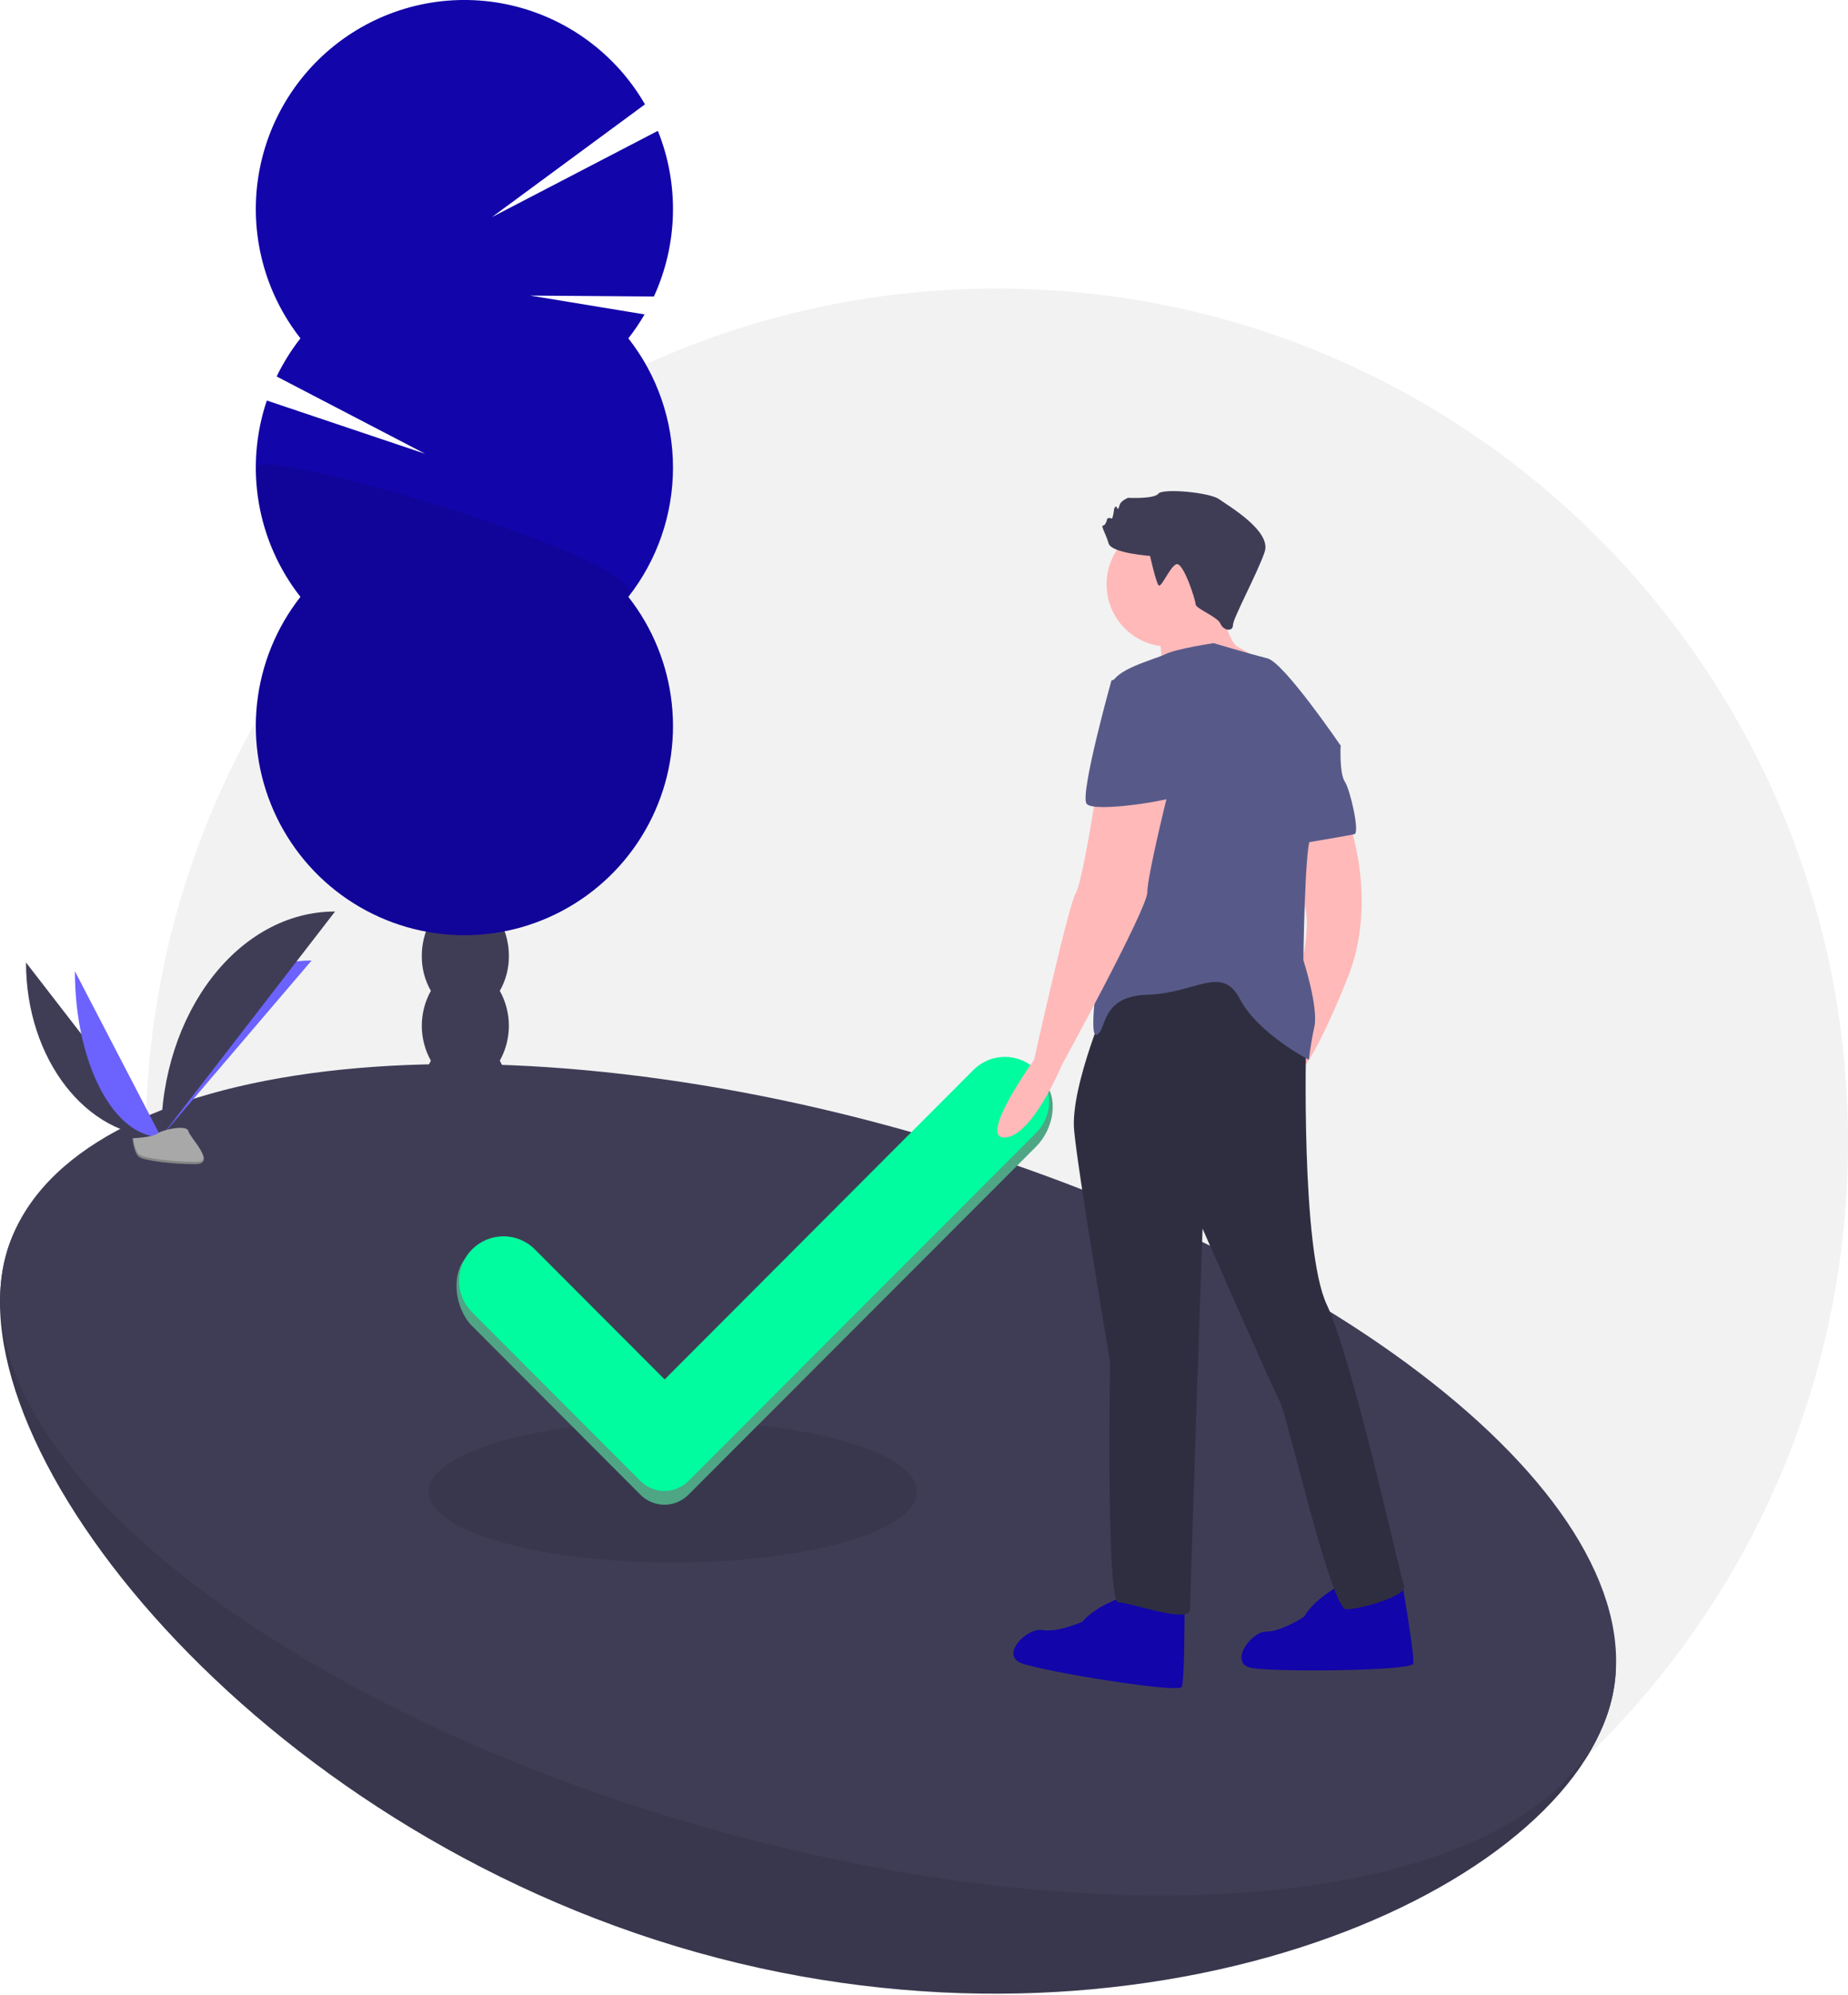 <svg width="139" height="150" viewBox="0 0 139 150" fill="none" xmlns="http://www.w3.org/2000/svg">
<g clip-path="url(#clip0)">
<path d="M74.978 150C110.337 150 139 121.278 139 85.848C139 50.418 110.337 21.697 74.978 21.697C39.62 21.697 10.957 50.418 10.957 85.848C10.957 121.278 39.62 150 74.978 150Z" fill="#F2F2F2"/>
<path d="M37.593 74.504C38.049 73.705 38.285 72.799 38.276 71.878C38.276 69.505 36.81 67.582 35.001 67.582C33.192 67.582 31.726 69.505 31.726 71.878C31.716 72.799 31.952 73.705 32.409 74.504C31.961 75.306 31.726 76.21 31.726 77.129C31.726 78.049 31.961 78.953 32.409 79.755C31.961 80.557 31.726 81.461 31.726 82.381C31.726 83.3 31.961 84.204 32.409 85.006C31.961 85.808 31.726 86.713 31.726 87.632C31.726 88.551 31.961 89.455 32.409 90.257C31.952 91.056 31.716 91.963 31.726 92.883C31.726 95.256 33.192 97.18 35.001 97.18C36.81 97.18 38.276 95.256 38.276 92.883C38.285 91.963 38.049 91.056 37.593 90.257C38.041 89.455 38.276 88.551 38.276 87.632C38.276 86.713 38.041 85.808 37.593 85.006C38.041 84.204 38.276 83.3 38.276 82.381C38.276 81.461 38.041 80.557 37.593 79.755C38.041 78.953 38.276 78.049 38.276 77.129C38.276 76.21 38.041 75.306 37.593 74.504Z" fill="#3F3D56"/>
<path d="M35.001 70.924C36.81 70.924 38.276 69 38.276 66.627C38.276 64.254 36.81 62.331 35.001 62.331C33.192 62.331 31.726 64.254 31.726 66.627C31.726 69 33.192 70.924 35.001 70.924Z" fill="#3F3D56"/>
<path d="M35.001 65.672C36.81 65.672 38.276 63.749 38.276 61.376C38.276 59.003 36.81 57.08 35.001 57.08C33.192 57.08 31.726 59.003 31.726 61.376C31.726 63.749 33.192 65.672 35.001 65.672Z" fill="#3F3D56"/>
<path d="M47.262 25.441C47.71 24.87 48.117 24.269 48.482 23.641L39.876 22.225L49.184 22.294C50.076 20.348 50.564 18.239 50.615 16.097C50.667 13.955 50.281 11.825 49.483 9.838L36.996 16.329L48.512 7.846C47.433 5.978 45.982 4.353 44.248 3.071C42.515 1.789 40.537 0.879 38.438 0.397C36.338 -0.086 34.162 -0.13 32.044 0.268C29.927 0.665 27.914 1.495 26.131 2.706C24.347 3.917 22.832 5.482 21.679 7.306C20.526 9.129 19.76 11.17 19.428 13.303C19.097 15.436 19.208 17.614 19.753 19.703C20.299 21.791 21.268 23.744 22.599 25.441C21.902 26.329 21.302 27.29 20.81 28.308L31.982 34.123L20.07 30.117C19.233 32.595 19.027 35.242 19.468 37.82C19.91 40.398 20.986 42.824 22.599 44.88C20.779 47.199 19.647 49.984 19.332 52.918C19.017 55.851 19.532 58.814 20.819 61.468C22.105 64.121 24.11 66.359 26.606 67.924C29.102 69.49 31.986 70.32 34.931 70.32C37.875 70.32 40.76 69.49 43.255 67.924C45.751 66.359 47.757 64.121 49.043 61.468C50.329 58.814 50.844 55.851 50.53 52.918C50.215 49.984 49.082 47.199 47.262 44.88C49.437 42.109 50.62 38.686 50.62 35.16C50.62 31.635 49.437 28.212 47.262 25.441L47.262 25.441Z" fill="#1205A9"/>
<path opacity="0.1" d="M19.242 35.16C19.236 38.687 20.419 42.112 22.599 44.88C20.779 47.199 19.647 49.984 19.332 52.918C19.017 55.851 19.532 58.814 20.819 61.468C22.105 64.121 24.11 66.359 26.606 67.924C29.102 69.49 31.986 70.32 34.931 70.32C37.875 70.32 40.76 69.49 43.255 67.924C45.751 66.359 47.757 64.121 49.043 61.468C50.329 58.814 50.845 55.851 50.53 52.918C50.215 49.984 49.082 47.199 47.262 44.88C49.365 42.205 19.242 33.396 19.242 35.16Z" fill="black"/>
<path d="M121.106 128.225C117.046 142.721 85.72 156.167 52.407 146.799C19.094 137.431 -3.59 108.798 0.47 94.302C4.529 79.805 33.796 84.935 67.109 94.303C100.422 103.67 125.166 113.729 121.106 128.225Z" fill="#3F3D56"/>
<path opacity="0.1" d="M121.106 128.225C117.046 142.721 85.72 156.167 52.407 146.799C19.094 137.431 -3.59 108.798 0.47 94.302C4.529 79.805 33.796 84.935 67.109 94.303C100.422 103.67 125.166 113.729 121.106 128.225Z" fill="black"/>
<path d="M121.106 128.225C125.166 113.729 101.452 94.383 68.139 85.015C34.826 75.648 4.529 79.805 0.47 94.302C-3.59 108.798 20.124 128.144 53.437 137.512C86.75 146.879 117.046 142.722 121.106 128.225Z" fill="#3F3D56"/>
<path opacity="0.1" d="M50.605 117.494C60.748 117.494 68.971 115.107 68.971 112.162C68.971 109.218 60.748 106.831 50.605 106.831C40.463 106.831 32.24 109.218 32.24 112.162C32.24 115.107 40.463 117.494 50.605 117.494Z" fill="black"/>
<path d="M73.22 81.481L49.992 104.756L40.228 94.973C39.602 94.346 38.754 93.994 37.868 93.994C36.983 93.994 36.135 94.346 35.509 94.973L35.158 94.448C33.855 95.754 34.205 98.397 35.509 99.703L48.176 112.396C48.654 112.874 49.301 113.143 49.976 113.143C50.651 113.143 51.299 112.875 51.776 112.397L77.937 86.21C79.242 84.904 79.715 82.511 78.411 81.205C77.108 79.899 74.523 80.175 73.22 81.481Z" fill="#57B894"/>
<path opacity="0.1" d="M73.22 81.481L49.992 104.756L40.228 94.973C39.602 94.346 38.754 93.994 37.868 93.994C36.983 93.994 36.135 94.346 35.509 94.973L35.158 94.448C33.855 95.754 34.205 98.397 35.509 99.703L48.176 112.396C48.654 112.874 49.301 113.143 49.976 113.143C50.651 113.143 51.299 112.875 51.776 112.397L77.937 86.21C79.242 84.904 79.715 82.511 78.411 81.205C77.108 79.899 74.523 80.175 73.22 81.481Z" fill="black"/>
<path d="M73.22 80.449L49.992 103.724L40.228 93.941C39.602 93.314 38.754 92.962 37.868 92.962C36.983 92.962 36.135 93.314 35.509 93.941C35.199 94.252 34.953 94.621 34.785 95.026C34.617 95.432 34.531 95.867 34.531 96.306C34.531 96.745 34.617 97.18 34.785 97.586C34.953 97.992 35.199 98.36 35.509 98.671L48.176 111.364C48.654 111.842 49.301 112.111 49.976 112.111C50.651 112.111 51.299 111.843 51.776 111.365L77.937 85.178C78.248 84.868 78.493 84.499 78.661 84.093C78.829 83.688 78.916 83.253 78.916 82.814C78.916 82.374 78.83 81.939 78.662 81.534C78.494 81.128 78.249 80.759 77.939 80.449C77.313 79.822 76.464 79.469 75.579 79.469C74.694 79.469 73.846 79.822 73.22 80.449Z" fill="#00FC9E"/>
<path d="M84.531 120.07C84.531 120.07 82.454 120.694 81.415 121.943C81.415 121.943 79.546 122.776 78.403 122.568C77.261 122.359 75.183 124.441 76.845 125.065C78.507 125.69 88.686 127.355 88.894 126.835C89.102 126.314 89.101 121.006 89.101 121.006L84.531 120.07Z" fill="#1205A9"/>
<path d="M100.849 119.176C100.849 119.176 98.909 120.147 98.098 121.555C98.098 121.555 96.398 122.695 95.237 122.686C94.076 122.676 92.383 125.083 94.127 125.414C95.871 125.745 106.184 125.643 106.3 125.095C106.416 124.547 105.512 119.317 105.512 119.317L100.849 119.176Z" fill="#1205A9"/>
<path d="M87.907 48.62C90.488 48.62 92.581 46.523 92.581 43.937C92.581 41.35 90.488 39.253 87.907 39.253C85.326 39.253 83.233 41.35 83.233 43.937C83.233 46.523 85.326 48.62 87.907 48.62Z" fill="#FFB9B9"/>
<path d="M91.698 44.717C91.698 44.717 92.218 48.256 93.152 48.672C93.803 48.993 94.398 49.414 94.918 49.921L92.321 51.17L87.232 50.858C87.232 50.858 87.647 48.568 86.92 47.423C86.193 46.279 91.698 44.717 91.698 44.717Z" fill="#FFB9B9"/>
<path d="M101.358 61.474C101.358 61.474 103.747 67.614 101.358 73.547C98.969 79.479 97.93 80.416 97.93 80.416L97.203 72.61L98.039 71.85C98.039 71.85 98.545 69.482 98.134 68.08C97.722 66.678 98.346 62.306 98.346 62.306L101.358 61.474Z" fill="#FFB9B9"/>
<path d="M83.493 74.796C83.493 74.796 80.481 81.665 80.792 84.996C81.104 88.326 83.493 102.376 83.493 102.376C83.493 102.376 83.181 120.486 84.116 120.486C85.051 120.486 89.517 122.151 89.517 121.006C89.517 119.862 90.452 92.385 90.452 92.385C90.452 92.385 95.749 104.458 96.268 105.395C96.788 106.331 100.111 121.006 101.254 121.006C102.396 121.006 105.928 119.966 105.616 119.237C105.305 118.509 101.773 102.272 99.8 98.109C97.826 93.946 98.242 78.23 98.242 78.23L94.918 70.945L83.493 74.796Z" fill="#2F2E41"/>
<path d="M86.505 41.803C86.505 41.803 83.597 41.595 83.389 40.866C83.181 40.138 82.766 39.513 82.973 39.513C83.181 39.513 83.285 38.993 83.285 38.993C83.285 38.993 83.493 38.889 83.597 38.993C83.7 39.097 83.804 38.264 83.804 38.264C83.804 38.264 83.908 37.952 84.012 38.16C84.116 38.368 84.116 38.264 84.22 37.952C84.324 37.64 84.843 37.432 84.843 37.432C84.843 37.432 86.816 37.536 87.128 37.12C87.44 36.703 90.971 37.016 91.698 37.536C92.425 38.056 95.645 39.93 95.126 41.491C94.606 43.052 92.737 46.487 92.737 47.007C92.737 47.527 92.01 47.423 91.802 46.903C91.594 46.383 89.932 45.758 89.932 45.446C89.932 45.134 88.998 42.219 88.478 42.428C87.959 42.636 87.336 44.301 87.128 43.989C86.92 43.676 86.505 41.803 86.505 41.803Z" fill="#3F3D56"/>
<path d="M100.838 56.062C100.838 56.062 96.58 49.817 95.334 49.505C94.087 49.193 91.283 48.36 91.283 48.36C91.283 48.36 88.478 48.776 87.647 49.193C86.816 49.609 83.7 50.337 83.597 51.586C83.493 52.835 84.427 64.804 83.908 65.949C83.389 67.094 81.623 78.022 82.454 77.814C83.285 77.606 82.662 74.9 86.297 74.796C89.932 74.692 91.906 72.506 93.256 75.108C94.606 77.71 98.45 79.687 98.45 79.687C98.546 78.848 98.685 78.015 98.865 77.19C99.177 75.733 98.034 72.194 98.034 72.194C98.034 72.194 98.138 63.972 98.553 63.035C98.969 62.098 100.838 56.062 100.838 56.062Z" fill="#575A89"/>
<path d="M99.28 55.854L100.838 56.062C100.838 56.062 100.735 58.143 101.15 58.768C101.565 59.392 102.293 62.619 101.877 62.723C101.462 62.827 97.722 63.451 97.722 63.451L97.515 58.664L99.28 55.854Z" fill="#575A89"/>
<path d="M82.454 59.6C82.454 59.6 81.415 66.365 80.896 67.198C80.377 68.031 77.78 79.687 77.78 79.687C77.78 79.687 73.51 85.638 75.587 85.534C77.665 85.429 79.857 80.104 79.857 80.104C79.857 80.104 86.297 68.343 86.297 67.094C86.297 65.845 87.855 59.6 87.855 59.6H82.454Z" fill="#FFB9B9"/>
<path d="M85.466 50.442L83.597 51.17C83.597 51.17 81.208 59.705 81.727 60.433C82.246 61.162 88.478 60.121 88.582 59.809C88.686 59.496 87.44 50.442 85.466 50.442Z" fill="#575A89"/>
<path d="M1.955 72.372C1.955 79.624 6.496 85.493 12.108 85.493L1.955 72.372Z" fill="#3F3D56"/>
<path d="M12.108 85.493C12.108 78.159 17.175 72.224 23.437 72.224L12.108 85.493Z" fill="#6C63FF"/>
<path d="M5.634 73.029C5.634 79.919 8.529 85.493 12.108 85.493L5.634 73.029Z" fill="#6C63FF"/>
<path d="M12.108 85.493C12.108 76.122 17.965 68.538 25.203 68.538L12.108 85.493Z" fill="#3F3D56"/>
<path d="M9.972 85.586C9.972 85.586 11.412 85.541 11.845 85.232C12.28 84.922 14.06 84.553 14.168 85.049C14.276 85.546 16.332 87.519 14.706 87.532C13.081 87.545 10.929 87.278 10.496 87.014C10.063 86.749 9.972 85.586 9.972 85.586Z" fill="#A8A8A8"/>
<path opacity="0.2" d="M14.735 87.359C13.11 87.372 10.958 87.105 10.525 86.841C10.195 86.64 10.064 85.917 10.02 85.584C9.99 85.585 9.972 85.586 9.972 85.586C9.972 85.586 10.063 86.749 10.496 87.014C10.929 87.278 13.081 87.545 14.706 87.532C15.175 87.528 15.338 87.361 15.329 87.113C15.263 87.263 15.084 87.356 14.735 87.359Z" fill="black"/>
</g>
<defs>
<clipPath id="clip0">
<rect width="139" height="150" fill="white"/>
</clipPath>
</defs>
</svg>
